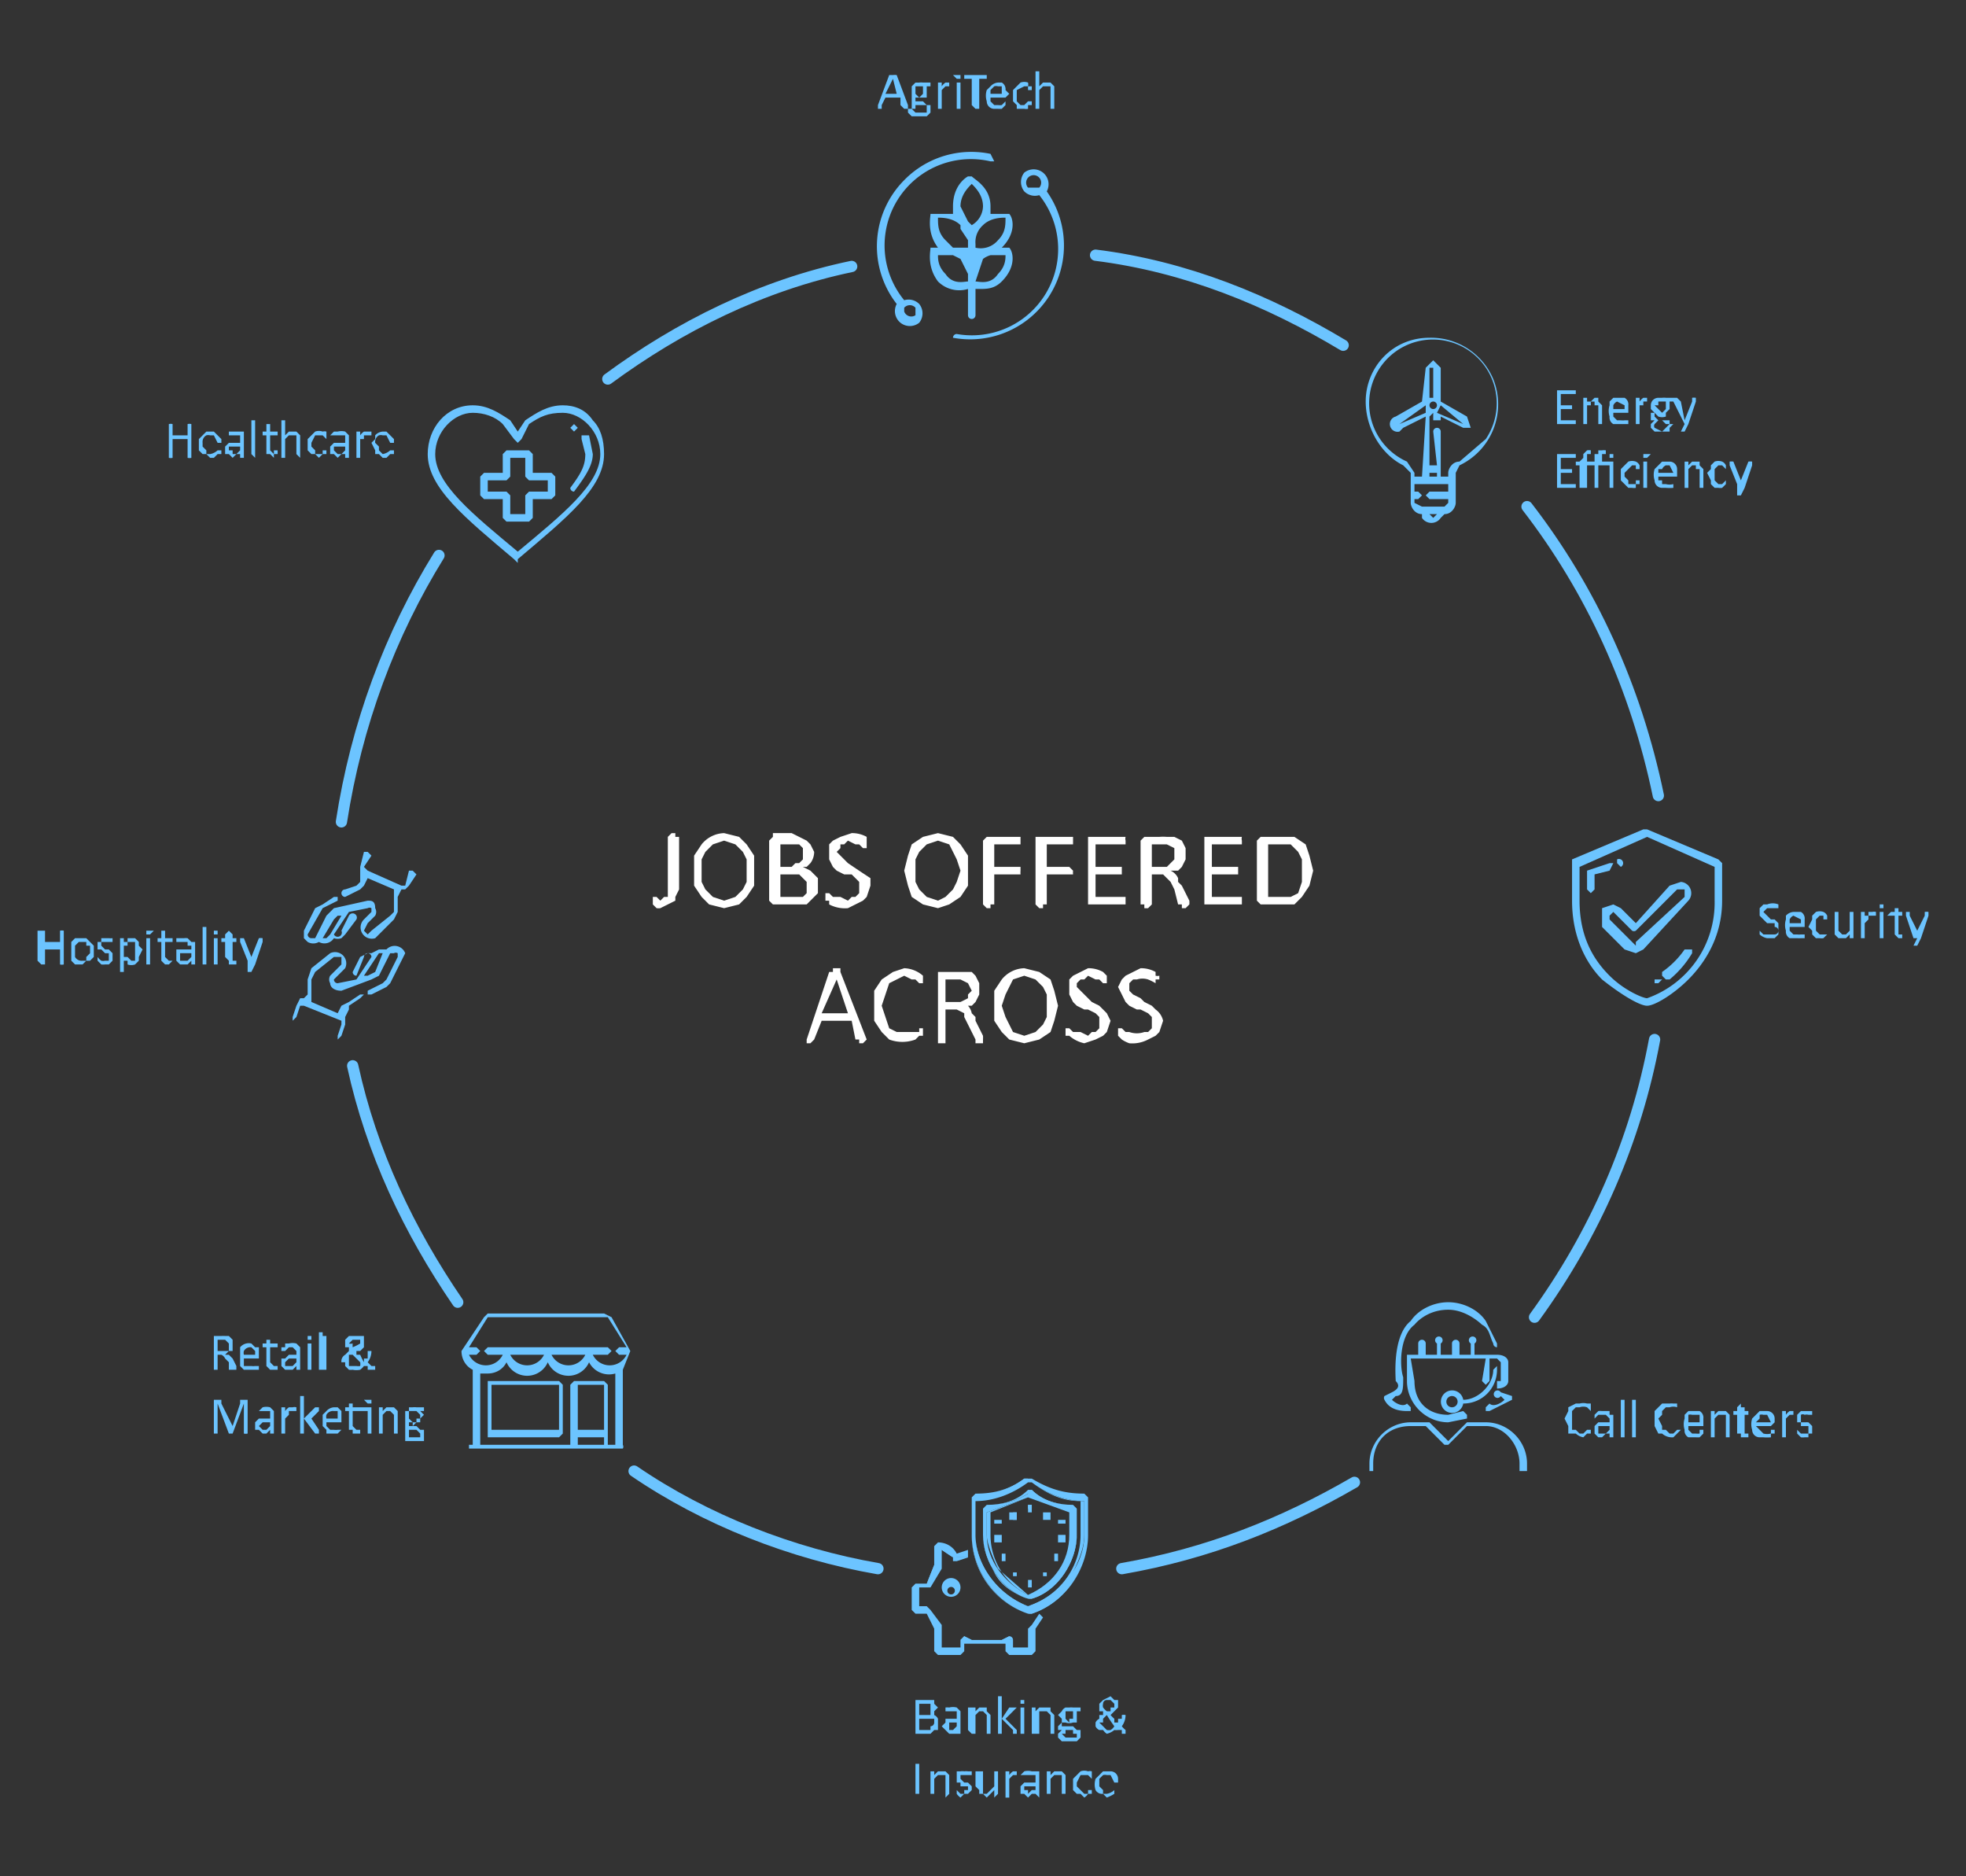 <svg version="1" id="Layer_1" xmlns="http://www.w3.org/2000/svg" viewBox="0 0 524 500">
  <rect x="0" y="0" width="524" height="500" fill="#333333" stroke="none"/>
  <style>
    .st3{fill:none;stroke:#6cc4ff;stroke-width:3;stroke-linecap:round;stroke-miterlimit:10}.st4{fill:#6cc4ff}.st6{fill:#fff}
  </style>
  <path class="st3" d="M292 68c24 3 46 12 66 24M409 351c16-22 27-47 32-74M169 392c19 13 42 22 65 26M91 219c4-26 13-50 26-71M162 101c19-14 41-25 65-30M94 284c5 23 15 44 28 63M299 418c23-4 43-12 62-23M407 135c17 22 29 48 35 77"/>
  <path class="st4" d="M269 66h-2c4-4 3-8 2-9h-5v-2c0-5-4-7-5-8h-1s-4 2-4 8v2h-5-1c0 1-1 5 2 9h-1-1c0 1-1 5 2 9a8 8 0 0 0 8 2v7a1 1 0 0 0 2 0v-7h1c2 0 4 0 6-2 4-4 3-8 2-9zm-11 8v1c-1 0-4 1-6-2-2-2-2-4-2-5h4l2 1 2 4v1zm0-9v1h-4l-2-2c-2-2-2-4-2-6 1 0 4 0 6 2v1l2 3v1zm1-5l-1-1-2-4c0-3 2-5 3-6 1 1 3 3 3 6a6 6 0 0 1-3 5zm1 5a6 6 0 0 1 2-5c2-2 5-2 6-2 0 2 0 4-2 6a6 6 0 0 1-6 2v-1zm6 8c-2 3-5 2-6 2l2-6a6 6 0 0 1 2-1h4c0 1 0 3-2 5z"/>
  <path class="st4" d="M264 41a25 25 0 0 0-23 7 25 25 0 0 0-2 33 4 4 0 0 0 1 5 4 4 0 0 0 5 0 4 4 0 0 0 0-5 4 4 0 0 0-4-1 23 23 0 0 1 23-37h1l-1-2zm-23 41a2 2 0 0 1 3 0v2a2 2 0 0 1-3-1v-1zM279 51a4 4 0 0 0-1-5 4 4 0 0 0-5 0 4 4 0 0 0 0 5 4 4 0 0 0 4 1 23 23 0 0 1-22 37 1 1 0 0 0-1 1 25 25 0 0 0 25-39zm-2-1h-3a2 2 0 1 1 3 0zM153 113l-1 1 1 1 1-1-1-1z"/>
  <path class="st4" d="M158 112c-2-3-5-4-8-4-4 0-7 2-10 4l-2 3-2-3c-3-2-6-4-10-4-7 0-12 6-12 13 0 9 10 17 23 28l1 1v-1c13-11 23-19 23-28 0-4-1-7-3-9zm-20 35c-12-10-22-18-22-26 0-6 5-11 10-11 3 0 6 1 8 3l3 4 1 1 1-1 2-4c3-2 5-3 9-3 5 0 10 5 10 11 0 8-10 16-22 26z"/>
  <path class="st4" d="M157 116h-2v1l1 4c0 3-1 5-4 9a1 1 0 0 0 1 1c3-4 5-7 5-10l-1-5zM147 126h-5v-5l-1-1h-6l-1 1v5h-5l-1 1v5l1 1h5v5l1 1h6l1-1v-5h5l1-1v-5l-1-1zm-1 5h-5l-1 1v5h-4v-5l-1-1h-5v-3h5l1-1v-5h4v5l1 1h5v3zM108 254a3 3 0 0 0-5-1h-2l-2 1h-1l-2 1-2 4a1 1 0 0 0 1 1l2-5a1 1 0 0 1 2 0l-4 6-5 1a1 1 0 0 1-1-1l3-3a3 3 0 0 0-4-4l-5 4-1 3v4l-1 1h-1l-1 2-1 3v1l1-1 1-3h1l10 4v1l-1 3v1l1-1 1-3v-2l1-2v-1l3-2 1-1h-1l-3 2-2 1-1 2-7-3v-1-5l1-2 5-4h2v2l-3 3a2 2 0 0 0 0 2c0 1 1 2 3 2l8-3 2-1 3-6h1a1 1 0 0 1 1 0v1l-3 6-1 1-4 2v1h1l4-2 1-1 3-6 1-2zm-8 5l-2 1h-1l4-6h1l-2 5zM110 232h-1l-1 4h-1l-9-4-1-1 2-3-1-1h-1l-1 4v4l-1 1-3 1a1 1 0 0 0 0 2l4-2 1-1 1-2 7 3v6l-1 1-5 4-1 1-1-1 1-2 2-2a2 2 0 0 0 0-2c0-2-1-2-2-2l-9 2-2 2-3 6h-1a1 1 0 0 1-1-1l4-7 4-2v-1h-1l-3 2-2 1-3 6v2l1 1a3 3 0 0 0 3 0 3 3 0 0 0 4-1 3 3 0 0 0 2 0l1-1 3-4a1 1 0 0 0-2-1l-2 4a1 1 0 0 1-2 1l4-6 5-1a1 1 0 0 1 1 0v1l-2 2a3 3 0 0 0 3 5l5-5 1-2v-4l1-2h1l1-1 2-3-1-1zm-22 17l-1 1h-1l3-5 1-1h1l-3 5zM166 385v-20l2-5-5-9-2-1h-31l-1 1-6 9c0 2 1 4 3 5v20h-1v1h41a1 1 0 0 0 0-1zm-41-24h2l1-1-1-1h-2l5-8h32l5 8h-2l-1 1 1 1h2a5 5 0 0 1-9 0h4l1-1-1-1h-32l-1 1 1 1h4a5 5 0 0 1-9 0zm31 0a5 5 0 0 1-9 0h9zm-11 0a5 5 0 0 1-9 0h9zm16 24h-7v-2h7v2zm0-4h-7v-12h7v12zm3 4h-2v-16l-1-1h-8l-1 1v16h-24v-19h2c2 0 4-1 5-3a6 6 0 0 0 11 0 6 6 0 0 0 11 0 6 6 0 0 0 7 3v19z"/>
  <path class="st4" d="M149 368h-19v15h19l1-1v-13l-1-1zm0 13h-18v-12h18v12z"/>
  <g id="surface1_9_">
    <path class="st4" d="M244 430h3l2 4v6l1 1h6l1-1v-2h11v2l1 1h6l1-1v-6l2-3-1-1-2 3-1 1v5h-4v-2h-1v-1l-2 1h-8l-2-1-1 1c0 1 0 0 0 0v2h-5v-5-1l-3-4-1-1h-2v-5h3l3-5v-5l3 2a1 1 0 0 0 1 0h3v-2l-3 1c-1-2-3-3-5-3l-1 1v5l-2 5h-3l-1 1v6l1 1z"/>
    <path class="st4" d="M275 441h-6l-1-1v-2h-11v2l-1 1h-6l-1-1v-6l-2-4h-3l-1-1v-6l1-1h3l2-5v-5l1-1c2 0 4 1 5 3l3-1v2l-3 1h-1v-1l-3-2v5l-3 5h-3v5h3v1l3 4v6h5v-2l1-1 2 1h8l2-1a1 1 0 0 1 1 1v2h4v-5l1-1 2-3 1 1-2 3v6l-1 1zm-7-3v2l1 1h6l1-1v-6l2-3-1-1-2 3-1 1v5h-4v-2h-1s0-1 0 0h-13v2h-5v-5-1l-3-4v-1h-3v-5h3l3-5v-6l3 3h4v-2l-3 1c-1-2-3-3-5-3l-1 1v6l-2 4h-3l-1 1v6l1 1h3l2 4v6l1 1h6l1-1v-2h11z"/>
    <path class="st4" d="M251 423a2 2 0 1 0 5 0 2 2 0 0 0-5 0zm3 0a1 1 0 1 1-1 0 1 1 0 0 1 1 0z"/>
    <path class="st4" d="M253 426a2 2 0 1 1 0-5 2 2 0 0 1 0 5zm0-5a2 2 0 1 0 0 5 2 2 0 0 0 0-5zm0 3a1 1 0 1 1 0-1 1 1 0 1 1 0 1zm0-1a1 1 0 1 0 0 1 1 1 0 1 0 0-1zM289 398c-5 0-9-1-14-4h-2c-4 3-8 4-13 4l-1 1v10c0 9 6 18 15 21h1c9-3 15-12 15-21v-10l-1-1zm0 11c0 8-6 16-15 19-8-3-14-11-14-19v-9c5 0 10-2 14-5h1c4 3 9 5 14 5v9z"/>
    <path class="st4" d="M274 430a22 22 0 0 1-15-21v-10l1-1c5 0 9-1 13-4h2c5 3 9 4 14 4l1 1v10a22 22 0 0 1-16 21zm-14-32l-1 1v10c0 9 6 18 15 21h1c9-3 15-12 15-21v-10l-1-1c-5 0-9-1-14-4h-1c-5 3-9 4-14 4zm14 30a20 20 0 0 1-14-19v-9c5 0 10-2 14-5h1c4 3 9 5 14 5v9c0 4-2 8-4 12s-6 6-11 7zm-14-28v9c0 8 6 16 14 19 9-3 14-11 14-19v-9c-5 0-9-2-13-5h-1c-4 3-9 5-14 5z"/>
    <path class="st4" d="M274 398c-3 2-7 3-11 3l-1 1v7c0 7 5 15 12 17h1c7-2 12-10 12-17v-7l-1-1c-4 0-8-1-11-4l-1 1zm11 5v6c0 7-4 13-11 16-6-3-11-9-11-16v-6l11-4 11 4z"/>
    <path class="st4" d="M274 426c-3-1-7-3-9-7s-3-7-3-10v-7l1-1c4 0 8-1 11-4h1c3 3 7 4 11 4l1 1v7a19 19 0 0 1-13 17zm0-28c-3 2-7 3-11 3l-1 1v7c0 7 5 15 12 17h1c7-2 12-10 12-17v-7l-1-1c-4 0-8-1-11-3h-1zm0 27l-8-7s-3-6-3-9v-6l11-4 11 4v6a17 17 0 0 1-11 16zm-10-22v6c0 7 4 13 10 16 7-3 11-9 11-16v-6l-11-4-10 4z"/>
    <path class="st4" d="M274 401h1v2h-1v-2z"/>
    <path class="st4" d="M275 403h-1v-2h1v2zm-1 0h1v-1h-1v1zM274 421h1v2h-1v-2z"/>
    <path class="st4" d="M275 423h-1v-2h1v2zm-1 0h1v-2h-1v2zM265 405h2v1h-2v-1z"/>
    <path class="st4" d="M267 406h-2v-1h2v1zm-2 0h2v-1h-2v1zM269 403h2v2h-2v-2z"/>
    <path class="st4" d="M271 405h-2v-2h2v2zm-2 0h1v-2h-1v2z"/>
    <g>
      <path class="st4" d="M282 405h2v1h-2v-1z"/>
      <path class="st4" d="M284 406h-2v-1h2v1zm-2 0h2v-1h-2v1z"/>
    </g>
    <g>
      <path class="st4" d="M265 409h2v2h-2v-2z"/>
      <path class="st4" d="M267 411h-2v-2h2v2zm-2 0h2v-2h-2v2z"/>
    </g>
    <g>
      <path class="st4" d="M282 409h2v2h-2v-2z"/>
      <path class="st4" d="M284 411h-2v-2h2v2zm-2 0h2v-2h-2v2z"/>
    </g>
    <g>
      <path class="st4" d="M267 414h1v2h-1v-2z"/>
      <path class="st4" d="M268 416h-1v-2h1v2zm-1 0h1v-2h-1v2z"/>
    </g>
    <g>
      <path class="st4" d="M281 414h1v2h-1v-2z"/>
      <path class="st4" d="M282 416h-1v-2h1v2zm-1 0h1v-2h-1v2z"/>
    </g>
    <g>
      <path class="st4" d="M270 419h1v1h-1v-1z"/>
      <path class="st4" d="M271 420h-1v-1h1v1zm-1 0h1v-1h-1v1z"/>
    </g>
    <g>
      <path class="st4" d="M278 419h1v1h-1v-1z"/>
      <path class="st4" d="M279 420h-1v-1h1v1zm-1 0h1v-1h-1v1z"/>
    </g>
    <g>
      <path class="st4" d="M278 403h2v2h-2v-2z"/>
      <path class="st4" d="M280 405h-2v-2h2v2zm-2 0h2v-2h-2v2z"/>
    </g>
  </g>
  <path class="st4" d="M396 379h-5l-5 5-5-5h-5c-6 0-11 5-11 11v2h1c1 0 0 0 0 0v-2c0-6 4-10 10-10h4l5 5h1l5-5h5c5 0 9 5 9 10v2h2v-2c0-6-5-11-11-11zM399 358l-3-6c-2-3-6-5-10-5s-8 2-10 5c-5 4-4 15-4 16 1 1 1 2-1 3l-2 1a1 1 0 0 0 0 1c1 2 3 3 6 3h1v-1l-1-1c-1 1-3 0-4-1l1-1c2 0 2-2 2-5-1-3-1-11 3-14 0 0 3-4 9-4 5 0 9 4 9 4 2 1 2 3 3 5a1 1 0 0 0 1 1v-1zM403 372l-3-1a1 1 0 1 0 0 1l1 1c-1 1-3 2-4 1l-1 1v1h1l6-3v-1z"/>
  <path class="st4" d="M399 361h-6v-3a1 1 0 1 0-1 0v3h-3v-3a1 1 0 1 0-2 0v3h-3v-3a1 1 0 1 0-1 0v3h-3v-3a1 1 0 1 0-2 0v3h-3v7c0 6 5 11 11 11l5-1v-1l-1-1-4 1c-5 0-9-3-9-9l-1-6h20l-1 6 1 1 1-1v-6h2l1 1v5h-1v2c2 0 3-1 3-2v-5c0-1-1-2-3-2z"/>
  <path class="st4" d="M399 364l-1 1c0 4-4 8-8 8a3 3 0 1 0 0 1c5 0 9-4 9-9v-1zm-12 11a1 1 0 0 1 0-3 1 1 0 0 1 0 3zM458 229l-19-8h-1l-19 8v11c0 10 4 17 8 21 5 4 10 7 12 7s7-3 11-7 9-11 9-21v-10l-1-1zm-1 11a27 27 0 0 1-18 26c-1 0-6-2-10-6s-8-10-8-20v-9l18-8 18 8v9z"/>
  <path class="st4" d="M430 230h-1l-6 2v5l1 1 1-1v-4l4-1 1-2zM432 231a1 1 0 1 0-1-2v1l1 1zM451 253h-2a24 24 0 0 1-6 6v1l1 1h1a27 27 0 0 0 6-7v-1zM441 261v1h1l1-1h-2zM432 242l-2-1-3 1v5l6 6 3 1 2-1 12-13a3 3 0 0 0-2-5l-3 1-9 10-4-4zm15-5h2v2l-13 12v1l-1-1-6-6v-1l1-1 1 1 4 4a1 1 0 0 0 1 0l11-11zM398 101a18 18 0 0 0-17-11c-10 0-17 8-17 17 0 7 4 14 10 17l2 2v8c0 1 1 3 3 3v1a3 3 0 0 0 5 0l1-1c2 0 3-2 3-3v-8l1-2a18 18 0 0 0 9-23zm-15 36l-1 1-1-1h-1 3zm2-2h-6l-2-1v-1h1l1-1-1-1h-1v-2h9v2h-5l-1 1 1 1h5v1l-1 1zm-2-25l1-2 6 5h1-1l-7-3zm0-2a1 1 0 1 1-2 0 1 1 0 1 1 2 0zm-1-2h-1v-8h1v8zm-2 2v2l-7 3 7-5zm1 18h2v1h-2v-1zm15-9l-7 6c-2 0-3 2-3 3v1h-2v-12a1 1 0 0 0-2 0l1 9h-2v-13l1-1v2h2v-1l6 3h2l-1-3-7-4v-9l-2-2-2 2-1 9-7 4a2 2 0 0 0 1 4l1-1 6-3-1 16h-2v-1l-2-3a17 17 0 1 1 21-6z"/>
  <g>
    <path class="st4" d="M242 28v1h-1l-1-1v-2h-4l-1 2v1h-1v-1c0-1 0 0 0 0l3-8h1c1 0 0 0 0 0a4 4 0 0 1 1 0l3 8zm-4-7l-2 4h3l-1-4zM248 23h-1v3h-1-1-1v1h2l1 1h1v2l-1 1h-1-1-2l-1-1v-1h1v-1-1-1-1-1-1c0-1 0 0 0 0l1-1h1a4 4 0 0 1 1 0h2v1zm-1 6v-1h-3v1h-1c-1 0 0 0 0 0l1 1h3c1 0 0 0 0 0v-1zm-1-5v-1h-2v2l1 1 1-1c0-1 0 0 0 0v-1zM253 23h-1l-1 1v5h-1c-1 0 0 0 0 0v-7h1v1a4 4 0 0 1 1-1h1v1zM256 20v1h-1l-1-1h1c1 0 0 0 0 0h1zm0 8v1h-1v-7h1c1 0 0 0 0 0v6zM263 20v1h-2v8h-1l-1-1v-7h-2v-1h6zM269 25l-1 1c-1 1 0 0 0 0h-4v1c0 1 0 0 0 0l1 1h1a4 4 0 0 0 1 0l1-1v1l-1 1a12 12 0 0 1-1 0h-1a2 2 0 0 1-2-2 5 5 0 0 1 0-3l1-1a3 3 0 0 1 2-1h1a2 2 0 0 1 1 2l1 1zm-2 0v-2h-1a2 2 0 0 0-1 0l-1 1v1h3zM275 28h-1v1a3 3 0 0 1-1 0h-2v-1l-1-1v-2-1l1-1 1-1a3 3 0 0 1 2 0 2 2 0 0 1 0 1h1v1h-1v-1h-1l-2 1v3l1 1h1l1-1c0-1 0 0 0 0h1v1zM281 28v1h-1c-1 0 0 0 0 0v-4-1-1h-1-1l-1 1v5h-1V19h1v4l1-1h2l1 1v5z"/>
  </g>
  <g>
    <path class="st4" d="M250 459v2h-1l-1 1h-3-1v-9h5v1l1 1-1 1c-1 1 0 0 0 0v1h-1 1a2 2 0 0 1 1 1v1zm-2-4v-1h-1c-1 0 0 0 0 0h-2v3h3v-1-1zm1 4v-1h-1c-1 0 0 0 0 0h-3v3h3v-1a1 1 0 0 0 1-1zM256 462h-1v-1 1h-2l-1-1-1-1 1-1v-1h3v-1-1h-1-2v-1a4 4 0 0 1 1 0 4 4 0 0 1 2 0l1 1c0 1 0 0 0 0v6zm-1-3h-2v2h1l1-1v-1zM264 462h-1v-4-1l-1-1h-1l-1 1v5h-1c-1 0 0 0 0 0l-1-1v-6h2v1l1-1h2v1l1 1v4zM271 461v1h-1v-1l-3-3v4h-1c-1 0 0 0 0 0v-10h1v6l2-3h2l-1 1-2 2 3 3zM273 453v1h-1v-1c0-1 0 0 0 0h1zm0 9h-1v-7h1c1 0 0 0 0 0v7zM281 462h-1c-1 0 0 0 0 0v-4-1l-1-1h-1-1v6h-2v-7h1v1l1-1h3v1l1 1v4zM288 456h-1v3h-1a3 3 0 0 1-2 0h-1v1h3l1 1h1v2l-1 1h-4l-1-1v-1l1-1c1 0 0 0 0 0h-1v-1l1-1v-1l-1-1 1-1a2 2 0 0 1 1-1h1a4 4 0 0 1 1 0h2v1zm-1 6h-1v-1h-2v1h-1l1 1h3v-1zm-1-5v-1h-1-1v2l1 1v-1h1v-1zM292 459a2 2 0 0 1 1-1v-1h1v-1h-1v-1-1l1-1 2-1 1 1c1 1 0 0 0 0h1v2l-1 1c-1 1 0 0 0 0l-1 1a12 12 0 0 0 1 1v1h1v-1h1v-1a2 2 0 0 1 1 0 5 5 0 0 1-1 3 7 7 0 0 0 1 1v1h-1v-1h-1a5 5 0 0 1-1 0 5 5 0 0 1-2 1 4 4 0 0 1-1-1h-1a2 2 0 0 1-1-1v-1zm1 0l1 1 1 1a3 3 0 0 0 1 0 3 3 0 0 0 1-1 41 41 0 0 1-2-3l-1 1v1h-1zm1-5a2 2 0 0 0 0 1 6 6 0 0 0 1 1h1v-1h1v-1l-1-1h-1a1 1 0 0 0-1 1z"/>
  </g>
  <g>
    <path class="st4" d="M245 478h-1v-8h1v8zM253 478l-1 1v-1c0-1 0 0 0 0v-3-1-1h-2l-1 1v4h-1v-6h1v1l1-1h2l1 1c1 1 0 0 0 0v5zM259 477l-1 1h-1l-1 1a4 4 0 0 1-1-1v-1l1 1h1v-1h1v-1h-1-1v-1h-1v-1c0-1 0 0 0 0v-1-1h1a3 3 0 0 1 1 0 4 4 0 0 1 1 0h1c1 0 0 0 0 0v1h-1-1c-1 0 0 0 0 0h-1v1l1 1h1l1 1v1zM266 478l-1 1v-1c0-1 0 0 0 0v-1l-1 1-1 1-1-1h-1v-1l-1-1v-4h2v6h1l1-1 1-1v-4h1v6zM271 473h-1l-1 1v5h-1c-1 0 0 0 0 0v-7h1v1a4 4 0 0 1 1-1h1v1zM277 478v1l-1-1h-1l-1 1-1-1h-1v-1-1l1-1h3v-1-1h-2-1-1c-1 0 0 0 0 0l1-1c1-1 0 0 0 0a4 4 0 0 1 2 0h2v6zm-1-2h-1-2v1h1v1l1-1h1v-1zM284 478v0h-1c-1 0 0 0 0 0v-3-1-1h-1-1l-1 1v4h-1v-6h1v1l1-1h2l1 1v5zM291 477v1h-1c-1 0 0 0 0 0a3 3 0 0 1-1 1l-1-1h-1l-1-1v-2-1l1-1 1-1a3 3 0 0 1 2 0 2 2 0 0 1 1 0v2l-1-1h-2l-1 2v1l1 1 1 1h1v-1h1zM298 475h-5v1l1 1v1h1a4 4 0 0 0 2-1v1a12 12 0 0 1-2 1l-1-1a2 2 0 0 1-2-1 5 5 0 0 1 0-3l1-1 1-1h2a2 2 0 0 1 2 2v1zm-1 0l-1-2h-1a2 2 0 0 0-1 0l-1 1v1h4z"/>
  </g>
  <g>
    <path class="st4" d="M420 112v1h-5v-8-1h5v1h-4v3h3v1c0 1 0 0 0 0h-3v3h4zM427 113h-1v-4-1h-1v-1h-1v1h-1v5h-1v-6-1h1v1h1l1-1h1v1l1 1v5zM434 109v1h-4v1c0 1 0 0 0 0l1 1h1a4 4 0 0 0 1 0h1v1h-1a12 12 0 0 1-1 0h-2a2 2 0 0 1-1-2 5 5 0 0 1 0-3v-1l1-1h3a2 2 0 0 1 1 2v1zm-1 0v-1l-2-1a2 2 0 0 0-1 1v1h3zM439 107h-1v1h-1v5h-1c-1 0 0 0 0 0v-6-1h1v1a4 4 0 0 1 1-1h1v1zM446 107h-1v2l-1 1v1a3 3 0 0 1-2 0l-1-1v1l1 1h3v1h1l-1 1v1h-1-3l-1-1v-1l1-1h-1v-1-1h1l-1-1v-1a2 2 0 0 1 2-2h1a4 4 0 0 1 1 0h2v1zm-1 6h-1l-1-1h-1l-1 1a1 1 0 0 0 0 1l2 1 1-1 1-1zm-1-5v-1h-2v1h-1l1 1 1 1 1-1v-1zM450 113l-1 2h-1l1-2-3-6v-1h1l1 1 1 5 2-5v-1a3 3 0 0 1 1 0v1l-2 6z"/>
  </g>
  <g>
    <path class="st4" d="M420 129v1h-5v-9h5v1h-4v3h3v1h-3v3h4zM430 130h-1v-6h-3v6h-1v-6h-2v6h-1-1v-6h-1v-1h1l1-1v-1l1-1a3 3 0 0 1 1 0v1h1-2v2h2v-2h1v-1h1a3 3 0 0 1 1 0v1h-1v2h3v6zm0-9v1h-1c-1 0 0 0 0 0v-1h1zM437 129h-1v1a3 3 0 0 1-1 0h-1l-1-1-1-1v-2-1l1-1 1-1a3 3 0 0 1 2 0 2 2 0 0 1 1 1v1h-1v-1h-1l-1 1-1 1v1l1 1v1h2v-1c0-1 0 0 0 0h1v1zM440 121l-1 1c-1 0 0 0 0 0h-1v-1c0-1 0 0 0 0h2zm-1 9h-1v-7h1v7zM447 126v1h-5v1h1v1h1a4 4 0 0 0 2 0v-1 1h1-1v1a12 12 0 0 1-2 0h-1a2 2 0 0 1-2-2 5 5 0 0 1 0-3l1-1 1-1h2a2 2 0 0 1 2 2v1zm-1 0l-1-2h-1a2 2 0 0 0-1 1h-1v1h4zM454 130h-1v-4-1h-1v-1h-1l-1 1v5h-1v-7h1c1 0 0 0 0 0v1l1-1h2v1l1 1v4zM460 129l-1 1a3 3 0 0 1-1 0h-1l-1-1v-1l-1-2 1-1v-1l1-1a3 3 0 0 1 2 0 2 2 0 0 1 1 1v1l-1-1c-1 0 0 0 0 0h-1l-1 1v3l1 1h1l1-1c1-1 0 0 0 0v1zM465 130l-1 2h-1v-2-1l-2-5v-1a3 3 0 0 1 1 0l2 5 2-5a3 3 0 0 1 1 0v1l-2 6z"/>
  </g>
  <g>
    <path class="st4" d="M474 247v2l-1 1h-2a4 4 0 0 1-2-1v-1c0-1 0 0 0 0l1 1h1c1 0 0 0 0 0h2a1 1 0 0 0 0-2v-1h-1-1l-1-1-1-1v-1-1l1-1h1a4 4 0 0 1 3 0v1h-2-1l-1 1c0 1 0 0 0 0l1 1 1 1h1l1 1v1zM481 246v1h-4v1c0 1 0 0 0 0l1 1h1a4 4 0 0 0 1 0h1v1h-1a12 12 0 0 1-1 0h-2a2 2 0 0 1-1-2 5 5 0 0 1 0-3v-1a3 3 0 0 1 2-1h2a2 2 0 0 1 1 2v1zm-1 0v-1l-2-1a2 2 0 0 0-1 1v1h3zM487 249l-1 1a3 3 0 0 1-1 0h-1l-1-1v-1l-1-1 1-2v-1l1-1a3 3 0 0 1 2 0 2 2 0 0 1 1 1v1h-1v-1h-1l-1 1v3l1 1h2v-1 1zM494 250h-1v-1l-1 1h-1-1l-1-1v-1-4-1h1v5l1 1h1l1-1v-4-1h1v7zM500 244h-1-1v1l-1 1v4h-1v-6-1h1v1h1v-1c0-1 0 0 0 0h1a2 2 0 0 1 1 0v1c0 1 0 0 0 0zM502 241v1h-1v-1c0-1 0 0 0 0h1zm0 9h-1v-6-1h1v7zM507 249v1h-1l-1-1v-5h-2l1-1h1v-1h1v1h1v1h-1v5h1zM512 250l-1 2h-1l1-2h-1l-2-6v-1h1v1l2 4 2-4v-1a3 3 0 0 1 1 0v1c0 1 0 0 0 0l-2 6z"/>
  </g>
  <g>
    <path class="st4" d="M17 256v1a2 2 0 0 1-1 0v-4h-4v4h-1l-1-1v-8h1c1 0 0 0 0 0h1v3h4v-3a2 2 0 0 1 1 0v8zM25 253v2l-1 1h-1l-1 1h-2l-1-1v-1-2-1-1l1-1h3l1 1 1 1v1zm-1 0v-1h-1v-1h-2l-1 1v3a2 2 0 0 0 2 1h1v-1l1-1v-1zM30 255v1c0 1 0 0 0 0l-1 1h-1a4 4 0 0 1-1 0l-1-1v-1a5 5 0 0 0 1 1 2 2 0 0 0 1 0h1v-1-1c0-1 0 0 0 0h-1l-1-1h-1v-1-1h1v-1h2a6 6 0 0 0 1 0v1c0 1 0 0 0 0h-1-1-1c-1 0 0 0 0 0v1l1 1c0 1 0 0 0 0h1l1 1c0 1 0 0 0 0v1zM38 253l-1 2v1l-1 1a3 3 0 0 1-2 0v-1h-1v3h-1v-9h1v1h1v-1h1c1 0 0 0 0 0h1l1 1v1l1 1zm-2 0v-1-1h-1-1c-1 0 0 0 0 0v1h-1v3h1l1 1h1v-1-1-1zM41 248l-1 1c-1 0 0 0 0 0h-1v-1h2zm-1 8v1h-1v-7h1v6zM46 256l-1 1c-1 0 0 0 0 0h-1l-1-1v-5h-1v-1h1v-1-1h1v2h2v1h-2v4l1 1h1zM52 256v1h-1c-1 0 0 0 0 0v-1l-1 1h-2l-1-1v-1-1-1h4v-1h-1v-1h-1-1c-1 0 0 0 0 0h-1v-1h2a4 4 0 0 1 1 0l1 1h1v5zm-1-2h-2-1v2h2l1-1v-1zM55 256v1h-1v-10h1v9zM58 248v1h-1v-1h1zm0 8v1h-1v-7h1c1 0 0 0 0 0v6zM63 256v1h-1-1v-1l-1-1v-4h-1v-1h1v-1l1-1 1 1v1h1v1h-1v5h1zM68 257l-1 2h-1v-2-1l-2-5v-1h1c1 0 0 0 0 0l2 5 2-5a3 3 0 0 1 1 0v1l-2 6z"/>
  </g>
  <g>
    <path class="st4" d="M51 121v1a2 2 0 0 1-1 0v-5h-4v5a2 2 0 0 1-1 0v-9a2 2 0 0 1 1 0v3h4v-3a2 2 0 0 1 1 0v8zM59 118h-5v1l1 1v1h1a4 4 0 0 0 2-1h1v1h-1l-1 1h-1l-1-1h-1l-1-1v-2-1l1-1 1-1h2l1 1 1 1v1zm-1 0l-1-2h-1a2 2 0 0 0-1 0 2 2 0 0 0-1 2h4zM65 121v1h-1v-1h-1l-1 1-1-1h-1v-1-1l1-1h3v-1-1h-2-1-1c-1 0 0 0 0 0h1v-1h4v6zm-1-2h-1-1c-1 0 0 0 0 0h-1v1h1v1h1l1-1v-1zM68 121v1l-1-1c0-1 0 0 0 0v-9h1c1 0 0 0 0 0v9zM74 121h-1v1l-1-1h-1v-1c0-1 0 0 0 0v-4h-1v-1h1v-1-1h1v2h2v1h-2v4l1 1v-1h1v1zM80 121v1l-1-1c0-1 0 0 0 0v-3-1-1h-1-1l-1 1v5h-1v-1c0-1 0 0 0 0v-9h1v4l1-1h2l1 1c0 1 0 0 0 0v5zM87 120v1h-1c-1 0 0 0 0 0l-1 1c-1 0 0 0 0 0l-1-1h-1l-1-1v-2-1l1-1 1-1a3 3 0 0 1 2 0 2 2 0 0 1 1 0v2l-1-1c-1-1 0 0 0 0h-2l-1 2v1l1 1v1h2v-1h1zM93 121v1h-1v-1h-1l-1 1-1-1h-1c-1 0 0 0 0 0v-1-1l1-1h3v-1-1h-1-3l1-1h1a4 4 0 0 1 2 0l1 1v5zm-1-2h-1-1-1v1l1 1h1l1-1v-1zM99 116h-1-1v1h-1v5h-1v-7h1c1 0 0 0 0 0v1a4 4 0 0 1 1-1h2c1 0 0 0 0 0v1zM105 118h-5l1 1v1l1 1a4 4 0 0 0 2-1h1v1h-1l-1 1h-1l-1-1h-1v-1l-1-2 1-1v-1a3 3 0 0 1 2-1h1l1 1 1 1v1zm-1 0l-1-2h-1a2 2 0 0 0-1 0 2 2 0 0 0-1 2h4z"/>
  </g>
  <g>
    <path class="st4" d="M424 381v1h-1l-1 1a4 4 0 0 1-2-1h-2v-2l-1-2 1-2v-1l2-1h1a4 4 0 0 1 2 0h1v2l-1-1a3 3 0 0 0-2 0h-1l-1 1v5h1l1 1h1l1-1h1zM430 382v1h-1v-1h-1l-1 1h-1l-1-1c-1 0 0 0 0 0v-1-1l1-1h3v-1l-1-1h-2l-1 1v-1c0-1 0 0 0 0l1-1c1 0 0 0 0 0a4 4 0 0 1 1 0h2v1h1v5zm-1-2h-2-1c-1 0 0 0 0 0v2h2l1-1v-1zM433 382v1h-1c-1 0 0 0 0 0v-10h1v9zM436 382v1h-1v-10h1v9zM448 381l-1 1c1 0 0 0 0 0l-1 1a4 4 0 0 1-3-1h-1l-1-2v-2-2l1-1 1-1h2a4 4 0 0 1 1 0h1v1a3 3 0 0 0-2 0h-1l-1 1v1l-1 1 1 2v1h1l1 1h1l1-1h1zM454 379v1h-4v1l1 1h1a4 4 0 0 0 1 0v-1h1v1l-1 1a12 12 0 0 1-1 0h-2a2 2 0 0 1-1-2 5 5 0 0 1 0-3v-1l1-1h3a2 2 0 0 1 1 2v1zm-1 0v-2h-2a2 2 0 0 0-1 0v2h3zM461 382v1h-1v-4-1-1h-2l-1 1v5h-1c-1 0 0 0 0 0v-7h1v1l1-1h2l1 1v5zM466 382v1h-1-1v-1h-1v-5h-1v-1h1v-1l1-1v1h1v1h1v1h-1v5h1zM473 379l-1 1h-4l1 1 1 1c1 0 0 0 0 0a4 4 0 0 0 2 0v-1h1v1h-1v1a12 12 0 0 1-2 0h-1a2 2 0 0 1-2-2 5 5 0 0 1 0-3l1-1 1-1h2a2 2 0 0 1 2 2v1zm-1 0l-1-2h-1a2 2 0 0 0-1 0v1l-1 1h4zM478 377h-1l-1 1v5h-1c-1 0 0 0 0 0v-7h1v1a4 4 0 0 1 1-1h1v1zM483 381v1h-1v1h-1a4 4 0 0 1-1 0l-1-1v-1l1 1c1 1 0 0 0 0h2v-1-1c0-1 0 0 0 0h-1-1v-1h-1v-1-1l1-1h2c1 0 0 0 0 0h1v1h-1c-1 0 0 0 0 0a2 2 0 0 0-1 0 1 1 0 0 0-1 0v2h1a14 14 0 0 1 1 0l1 1v1z"/>
  </g>
  <g>
    <path class="st4" d="M63 365h-2v-2l-1-1a2 2 0 0 0-1-1h-1v4h-1c-1 0 0 0 0 0v-8-1h2a8 8 0 0 1 1 0h1l1 1v1c0 1 0 0 0 0v2h-1l-1 1h1l1 1 1 2v1zm-2-6v-1l-1-1h-2v3h3v-1zM69 361v1h-4v2h2a4 4 0 0 0 1 0h1v1c0 1 0 0 0 0h-4l-1-1v-1-1-2-1a3 3 0 0 1 3-1l1 1h1v2zm-1 0v-1l-1-1a2 2 0 0 0-2 1 2 2 0 0 0 0 1h3zM74 364v1h-1-1l-1-1v-5h-1v-1h1v-1h1v1h2v1h-2v4l1 1h1zM80 365h-1v-1l-1 1h-1-1l-1-1v-1-1h1l1-1h2v-1l-1-1h-1l-1 1c0 1 0 0 0 0h-1v-1h1v-1h1a4 4 0 0 1 2 0l1 1v6zm-1-3h-1-1l-1 1v1h2l1-1v-1zM83 357h-1v-1h1v1zm0 8h-1c-1 0 0 0 0 0v-6-1h1v1c0 1 0 0 0 0v6zM87 365h-1c-1 0 0 0 0 0h-1v-9-1h1v1h1v9zM91 363a2 2 0 0 1 1-2l1-1v-1h-1v-1-1l1-1h4v3l-1 1h-1v1h1a19 19 0 0 0 1 2v-1h1v-2h1a5 5 0 0 1-1 3l1 1c1 1 0 0 0 0h1c1 0 0 0 0 0v1h-1c-1 0 0 0 0 0h-1v-1h-1a5 5 0 0 1-1 1 5 5 0 0 1-2 0 4 4 0 0 1-1 0l-1-1v-1h-1zm2-1v2h2a3 3 0 0 0 1 0 3 3 0 0 0 0-1l-1-1-1-1c-1-1 0 0 0 0h-1v1zm0-4a2 2 0 0 0 1 0 6 6 0 0 0 0 1 12 12 0 0 0 2-1v-1h-1c-1 0 0 0 0 0h-1l-1 1z"/>
  </g>
  <g>
    <path class="st4" d="M66 382a2 2 0 0 1-1 0v-8l-3 8h-1l-3-8v8h-1v-9h2v1l3 6 2-6v-1h2v9zM73 382h-1v-1l-1 1h-1l-1-1h-1v-1-1l1-1h3v-1-1h-2-1v1c0 1 0 0 0 0v-1l1-1c1 0 0 0 0 0a4 4 0 0 1 2 0l1 1c0 1 0 0 0 0v6zm-1-3h-1-1l-1 1 1 1h1l1-1v-1zM79 376h-1c-1 0 0 0 0 0h-1v1l-1 1v4h-1c-1 0 0 0 0 0v-7h1v1a4 4 0 0 1 1-1h1a2 2 0 0 1 1 0v1zM85 382h-1l-3-4v4h-1v-10h1c1 0 0 0 0 0v6l3-3h1v1c0 1 0 0 0 0l-2 2 2 3v1zM91 378v1h-4v1c0 1 0 0 0 0l1 1h1a4 4 0 0 0 1 0h1v-1 1l-1 1c-1 0 0 0 0 0h-3v-1l-1-1v-2-1l1-1a3 3 0 0 1 2-1h1l1 1v2zm-1 0v-2h-1a2 2 0 0 0-2 1 2 2 0 0 0 0 1h3zM98 375h1v7h-1c-1 0 0 0 0 0v-6h-4v4l1 1h1v1h-1c-1 0 0 0 0 0h-1v-1h-1v-5h-1v-1c0-1 0 0 0 0h1v-1h1v1h4zm1-2v1h-1l-1-1h2zM106 382h-1v-4-1l-1-1h-1l-1 1v5h-1c-1 0 0 0 0 0v-7h1v1l1-1h2l1 1v6zM113 376h-1l1 1-1 1v1h-1l-1 1v-1h-1v1h2l1 1h1v3h-1-2-1-1v-1-1-1-1-1-1-1-1h1v-1h1a4 4 0 0 1 1 0h2v1zm-1 6l-1-1h-2v2h3v-1zm0-5l-1-1h-2v2l1 1h1v-1h1v-1z"/>
  </g>
  <g>
    <path class="st6" d="M181 237l-1 2v1l-2 1-2 1a4 4 0 0 1-1 0l-1-1v-1-1c0-1 0 0 0 0h1l1 1 1-1h1v-1-15l1-1h1v1h1v14zM201 232v4l-2 3-2 2-4 1-4-1-2-2-2-3v-4-4l2-3a8 8 0 0 1 6-3l4 1 2 2 2 3v4zm-2 0v-3l-1-2-2-2-3-1-3 1-2 2-1 2v6l1 2 2 2 3 1 3-1 2-2 1-2v-3zM218 236v2l-1 1-1 1-1 1h-9l-1-1v-16l1-1v-1h5l2 1 2 1 1 1 1 2a5 5 0 0 1-1 3l-1 1h-1l2 1 1 1 1 1v2zm-4-8v-2l-1-1h-5v6h3l1-1h1l1-1v-1zm1 8v-1l-1-1-1-1h-5v6h6l1-1v-2zM232 236l-1 3-1 1-2 1-2 1a9 9 0 0 1-5-1v-1h-1v-1-1h1l1 1h2l2 1 1-1h1l1-1v-2-1l-1-1-1-1h-2l-2-1-1-1-1-2v-2-2l1-1 2-1 3-1a8 8 0 0 1 4 1v2c0 1 0 0 0 0v1h-1l-1-1h-1l-2-1-1 1h-1v1l-1 1 1 1 1 1 1 1a360 360 0 0 0 6 4v2zM258 232v4l-2 3-3 2-3 1-4-1-3-2-1-3-1-4 1-4 1-3 3-2 4-1 4 1 2 2 2 3v4zm-2 0l-1-3-1-2-1-2-3-1-3 1-2 2-1 2v6l1 2 2 2 3 1 2-1 2-2 1-2 1-3zM272 224v1h-7v6h7c1 0 0 0 0 0v1a6 6 0 0 0 0 1h-7v8h-1v1h-1l-1-1c-1 0 0 0 0 0v-17l1-1c1 0 0 0 0 0h9v1zM286 224v1h-7v6h6l1 1a6 6 0 0 0 0 1h-1c-1 0 0 0 0 0h-6v8h-1c-1 0 0 0 0 0v1h-1l-1-1v-17-1h10v1zM300 240v1h-9-1v-17-1h10a2 2 0 0 0 0 1v1h-8v6h7v1c0 1 0 0 0 0v1h-7v6h8v1zM317 241l-1 1c-1 0 0 0 0 0h-1v-1h-1l-1-4-1-2-1-1-1-1h-3v8l-1 1a5 5 0 0 1-1 0v-1h-1c-1 0 0 0 0 0v-17l1-1h4a13 13 0 0 1 2 0h2l2 1 1 2v3l-1 2-1 1h-2a4 4 0 0 1 2 2v1l1 1 2 4a8 8 0 0 1 0 1zm-4-13v-2l-2-1h-4v6h4l1-1 1-1v-1zM331 240v1h-10v-17-1h10a2 2 0 0 0 0 1v1h-8v6h7v1c0 1 0 0 0 0v1h-7v6h8v1zM350 232l-1 4-2 3-2 2h-9l-1-1v-16l1-1h9l3 2 1 3 1 4zm-3 0v-3l-1-2-2-2h-6v14h6l2-1 1-3v-3zM231 277l-1 1c-1 0 0 0 0 0h-1v-1h-1l-1-5h-8l-2 5-1 1c-1 0 0 0 0 0h-1v-1l6-18h1v-1h2v1c1 0 0 0 0 0l7 18zm-8-16l-4 9h7l-3-9zM246 275v1c0 1 0 0 0 0h-1l-1 1a10 10 0 0 1-7 0l-2-2-2-3v-4-4l2-3 3-2 3-1a8 8 0 0 1 5 2v1a8 8 0 0 0 0 1h-1l-1-1h-1l-2-1-2 1-2 1-1 3-1 3 1 3 1 3 2 1h6v-1h1v1zM262 277v1h-1-1v-1l-2-4-1-2v-1l-2-1h-3v9h-1-1v-18-1h9l1 1 1 2v3l-1 2-1 1h-1a4 4 0 0 1 1 2l1 1v1l2 4a8 8 0 0 1 0 1zm-3-13l-1-2-2-1h-4v6h4l2-1v-1l1-1zM282 268l-1 4-1 3-3 2-4 1-4-1-2-2-2-3v-4-4l2-3a8 8 0 0 1 6-3l4 1 3 2 1 3 1 4zm-3 0v-3l-1-2-2-2-3-1-3 1-1 2-1 2-1 3 1 3 1 2 1 2 3 1 3-1 2-2 1-2v-3zM296 272l-1 3-1 1-2 1-3 1a9 9 0 0 1-4-2h-1v-1-1h1l1 1h2l2 1 1-1h1l1-1v-2-1l-1-1-2-1h-1l-2-1-1-1-1-2v-2-2l1-1 2-1 2-1a8 8 0 0 1 4 1l1 1v2h-1l-1-1h-1l-2-1-1 1h-1l-1 1v1l1 1 1 1 1 1 1 1 2 1 1 1 1 1 1 2zM310 272l-1 3-1 1-2 1a9 9 0 0 1-5 1 9 9 0 0 1-2-1l-1-1v-1-1h1l1 1h1a6 6 0 0 0 4 0h1l1-1v-2-1l-1-1-2-1h-1l-2-1-1-1-1-2-1-2 1-2 1-1 2-1 2-1a8 8 0 0 1 4 1v1a2 2 0 0 0 1 0v1h-1v1a14 14 0 0 0-2-1 5 5 0 0 0-3 0h-1l-1 1v2l1 1 2 1 1 1 2 1 1 1a5 5 0 0 1 2 3z"/>
  </g>
</svg>
